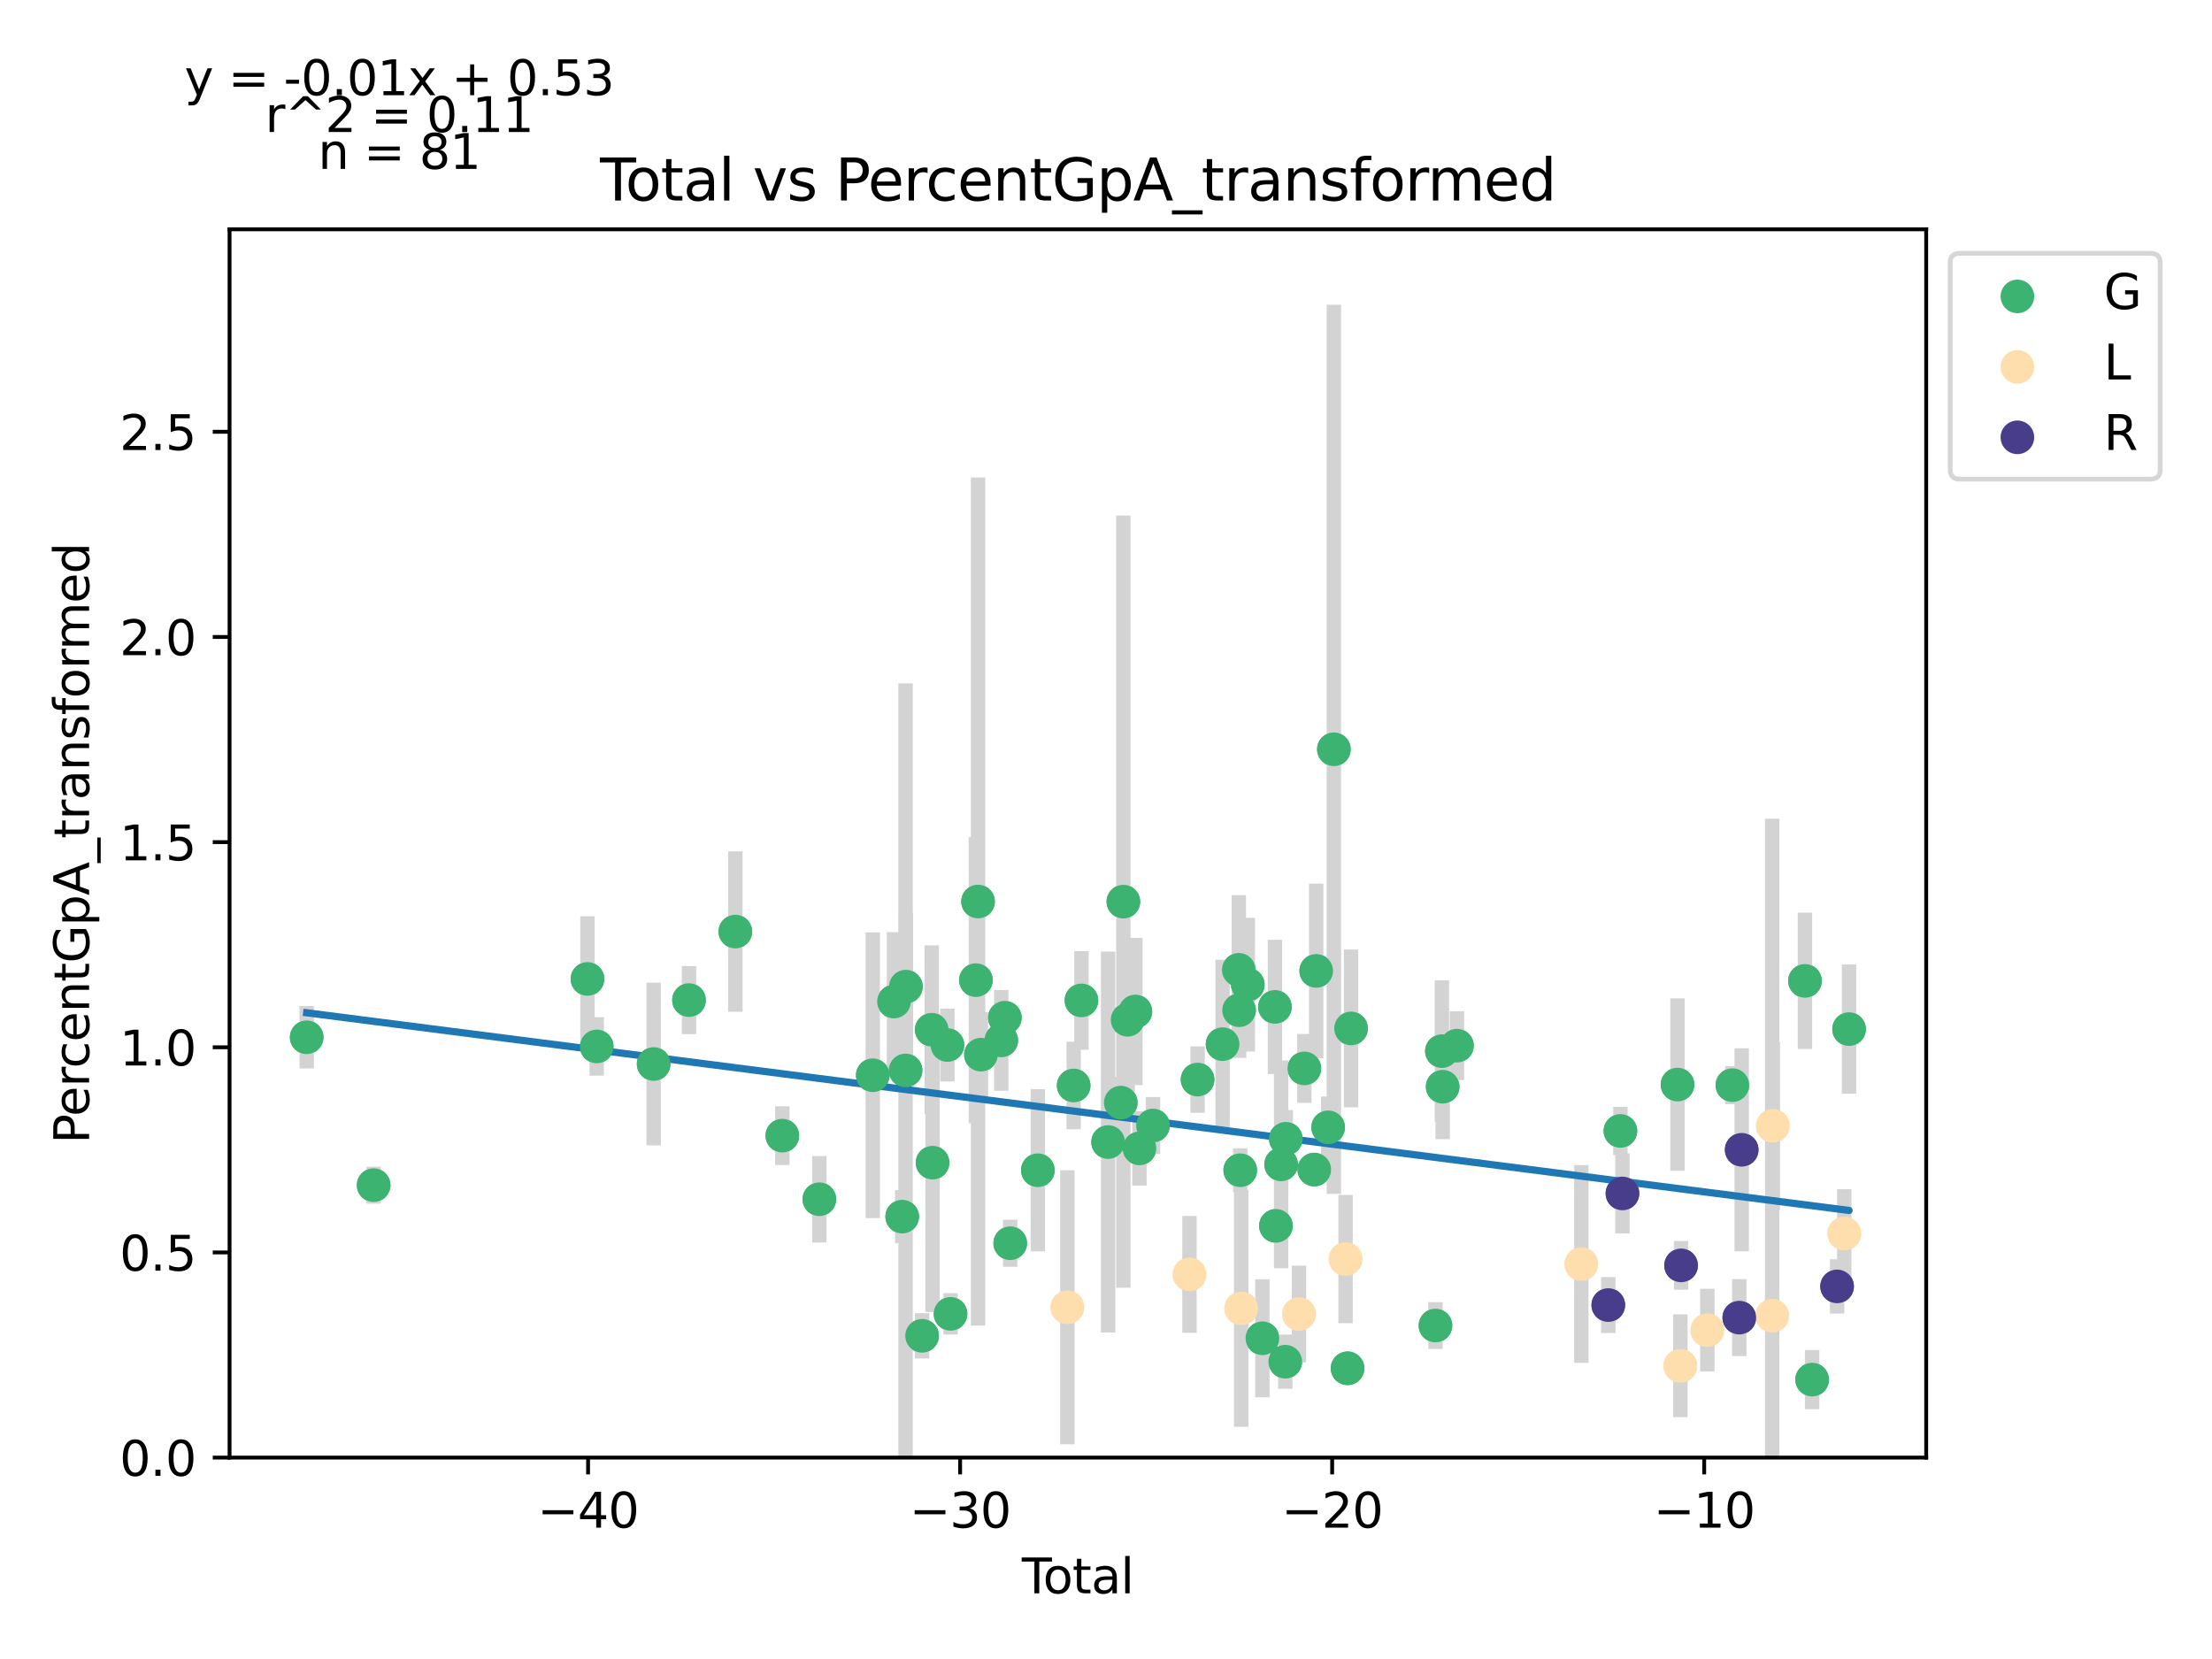 <?xml version="1.0" encoding="utf-8" standalone="no"?>
<!DOCTYPE svg PUBLIC "-//W3C//DTD SVG 1.1//EN"
  "http://www.w3.org/Graphics/SVG/1.1/DTD/svg11.dtd">
<svg xmlns:xlink="http://www.w3.org/1999/xlink" width="460.8pt" height="345.6pt" viewBox="0 0 460.8 345.6" xmlns="http://www.w3.org/2000/svg" version="1.1">
 <defs>
  <style type="text/css">*{stroke-linejoin: round; stroke-linecap: butt}</style>
 </defs>
 <g id="figure_1">
  <g id="patch_1">
   <path d="M 0 345.6 
L 460.8 345.6 
L 460.8 0 
L 0 0 
z
" style="fill: #ffffff"/>
  </g>
  <g id="axes_1">
   <g id="patch_2">
    <path d="M 47.821 303.64 
L 401.26 303.64 
L 401.26 47.773 
L 47.821 47.773 
z
" style="fill: #ffffff"/>
   </g>
   <g id="PathCollection_1">
    <defs>
     <path id="m39816fed88" d="M 0 3 
C 0.796 3 1.559 2.684 2.121 2.121 
C 2.684 1.559 3 0.796 3 0 
C 3 -0.796 2.684 -1.559 2.121 -2.121 
C 1.559 -2.684 0.796 -3 0 -3 
C -0.796 -3 -1.559 -2.684 -2.121 -2.121 
C -2.684 -1.559 -3 -0.796 -3 0 
C -3 0.796 -2.684 1.559 -2.121 2.121 
C -1.559 2.684 -0.796 3 0 3 
z
" style="stroke: #3cb371"/>
    </defs>
    <g clip-path="url(#pc53a1aa994)">
     <use xlink:href="#m39816fed88" x="63.887" y="216.084" style="fill: #3cb371; stroke: #3cb371"/>
     <use xlink:href="#m39816fed88" x="77.836" y="246.889" style="fill: #3cb371; stroke: #3cb371"/>
     <use xlink:href="#m39816fed88" x="122.379" y="203.933" style="fill: #3cb371; stroke: #3cb371"/>
     <use xlink:href="#m39816fed88" x="124.308" y="217.995" style="fill: #3cb371; stroke: #3cb371"/>
     <use xlink:href="#m39816fed88" x="136.166" y="221.653" style="fill: #3cb371; stroke: #3cb371"/>
     <use xlink:href="#m39816fed88" x="143.532" y="208.341" style="fill: #3cb371; stroke: #3cb371"/>
     <use xlink:href="#m39816fed88" x="153.185" y="194.064" style="fill: #3cb371; stroke: #3cb371"/>
     <use xlink:href="#m39816fed88" x="162.974" y="236.575" style="fill: #3cb371; stroke: #3cb371"/>
     <use xlink:href="#m39816fed88" x="170.685" y="249.822" style="fill: #3cb371; stroke: #3cb371"/>
     <use xlink:href="#m39816fed88" x="181.813" y="223.995" style="fill: #3cb371; stroke: #3cb371"/>
     <use xlink:href="#m39816fed88" x="186.231" y="208.638" style="fill: #3cb371; stroke: #3cb371"/>
     <use xlink:href="#m39816fed88" x="187.944" y="253.444" style="fill: #3cb371; stroke: #3cb371"/>
     <use xlink:href="#m39816fed88" x="188.648" y="222.991" style="fill: #3cb371; stroke: #3cb371"/>
     <use xlink:href="#m39816fed88" x="188.718" y="205.532" style="fill: #3cb371; stroke: #3cb371"/>
     <use xlink:href="#m39816fed88" x="192.087" y="278.276" style="fill: #3cb371; stroke: #3cb371"/>
     <use xlink:href="#m39816fed88" x="194.098" y="214.514" style="fill: #3cb371; stroke: #3cb371"/>
     <use xlink:href="#m39816fed88" x="194.27" y="242.204" style="fill: #3cb371; stroke: #3cb371"/>
     <use xlink:href="#m39816fed88" x="197.362" y="217.698" style="fill: #3cb371; stroke: #3cb371"/>
     <use xlink:href="#m39816fed88" x="198.011" y="273.699" style="fill: #3cb371; stroke: #3cb371"/>
     <use xlink:href="#m39816fed88" x="203.299" y="204.181" style="fill: #3cb371; stroke: #3cb371"/>
     <use xlink:href="#m39816fed88" x="203.745" y="187.803" style="fill: #3cb371; stroke: #3cb371"/>
     <use xlink:href="#m39816fed88" x="204.345" y="219.705" style="fill: #3cb371; stroke: #3cb371"/>
     <use xlink:href="#m39816fed88" x="208.58" y="216.738" style="fill: #3cb371; stroke: #3cb371"/>
     <use xlink:href="#m39816fed88" x="209.326" y="212.01" style="fill: #3cb371; stroke: #3cb371"/>
     <use xlink:href="#m39816fed88" x="210.445" y="258.986" style="fill: #3cb371; stroke: #3cb371"/>
     <use xlink:href="#m39816fed88" x="216.202" y="243.782" style="fill: #3cb371; stroke: #3cb371"/>
     <use xlink:href="#m39816fed88" x="223.664" y="226.124" style="fill: #3cb371; stroke: #3cb371"/>
     <use xlink:href="#m39816fed88" x="225.284" y="208.403" style="fill: #3cb371; stroke: #3cb371"/>
     <use xlink:href="#m39816fed88" x="230.835" y="237.908" style="fill: #3cb371; stroke: #3cb371"/>
     <use xlink:href="#m39816fed88" x="233.482" y="229.697" style="fill: #3cb371; stroke: #3cb371"/>
     <use xlink:href="#m39816fed88" x="234.019" y="187.829" style="fill: #3cb371; stroke: #3cb371"/>
     <use xlink:href="#m39816fed88" x="234.902" y="212.443" style="fill: #3cb371; stroke: #3cb371"/>
     <use xlink:href="#m39816fed88" x="236.524" y="210.712" style="fill: #3cb371; stroke: #3cb371"/>
     <use xlink:href="#m39816fed88" x="237.368" y="239.23" style="fill: #3cb371; stroke: #3cb371"/>
     <use xlink:href="#m39816fed88" x="240.192" y="234.468" style="fill: #3cb371; stroke: #3cb371"/>
     <use xlink:href="#m39816fed88" x="249.48" y="224.894" style="fill: #3cb371; stroke: #3cb371"/>
     <use xlink:href="#m39816fed88" x="254.687" y="217.517" style="fill: #3cb371; stroke: #3cb371"/>
     <use xlink:href="#m39816fed88" x="258.065" y="202.034" style="fill: #3cb371; stroke: #3cb371"/>
     <use xlink:href="#m39816fed88" x="258.128" y="210.452" style="fill: #3cb371; stroke: #3cb371"/>
     <use xlink:href="#m39816fed88" x="258.361" y="243.779" style="fill: #3cb371; stroke: #3cb371"/>
     <use xlink:href="#m39816fed88" x="259.941" y="205.126" style="fill: #3cb371; stroke: #3cb371"/>
     <use xlink:href="#m39816fed88" x="262.98" y="278.785" style="fill: #3cb371; stroke: #3cb371"/>
     <use xlink:href="#m39816fed88" x="265.592" y="209.754" style="fill: #3cb371; stroke: #3cb371"/>
     <use xlink:href="#m39816fed88" x="265.798" y="255.366" style="fill: #3cb371; stroke: #3cb371"/>
     <use xlink:href="#m39816fed88" x="266.878" y="242.56" style="fill: #3cb371; stroke: #3cb371"/>
     <use xlink:href="#m39816fed88" x="267.744" y="283.665" style="fill: #3cb371; stroke: #3cb371"/>
     <use xlink:href="#m39816fed88" x="267.852" y="237.228" style="fill: #3cb371; stroke: #3cb371"/>
     <use xlink:href="#m39816fed88" x="271.721" y="222.569" style="fill: #3cb371; stroke: #3cb371"/>
     <use xlink:href="#m39816fed88" x="273.784" y="243.643" style="fill: #3cb371; stroke: #3cb371"/>
     <use xlink:href="#m39816fed88" x="274.19" y="202.257" style="fill: #3cb371; stroke: #3cb371"/>
     <use xlink:href="#m39816fed88" x="276.681" y="234.84" style="fill: #3cb371; stroke: #3cb371"/>
     <use xlink:href="#m39816fed88" x="277.872" y="156.089" style="fill: #3cb371; stroke: #3cb371"/>
     <use xlink:href="#m39816fed88" x="280.722" y="285.041" style="fill: #3cb371; stroke: #3cb371"/>
     <use xlink:href="#m39816fed88" x="281.453" y="214.242" style="fill: #3cb371; stroke: #3cb371"/>
     <use xlink:href="#m39816fed88" x="299.034" y="276.134" style="fill: #3cb371; stroke: #3cb371"/>
     <use xlink:href="#m39816fed88" x="300.375" y="218.972" style="fill: #3cb371; stroke: #3cb371"/>
     <use xlink:href="#m39816fed88" x="300.533" y="226.382" style="fill: #3cb371; stroke: #3cb371"/>
     <use xlink:href="#m39816fed88" x="303.51" y="217.827" style="fill: #3cb371; stroke: #3cb371"/>
     <use xlink:href="#m39816fed88" x="337.56" y="235.595" style="fill: #3cb371; stroke: #3cb371"/>
     <use xlink:href="#m39816fed88" x="349.451" y="225.937" style="fill: #3cb371; stroke: #3cb371"/>
     <use xlink:href="#m39816fed88" x="360.892" y="226.057" style="fill: #3cb371; stroke: #3cb371"/>
     <use xlink:href="#m39816fed88" x="376.007" y="204.335" style="fill: #3cb371; stroke: #3cb371"/>
     <use xlink:href="#m39816fed88" x="377.501" y="287.401" style="fill: #3cb371; stroke: #3cb371"/>
     <use xlink:href="#m39816fed88" x="385.195" y="214.383" style="fill: #3cb371; stroke: #3cb371"/>
    </g>
   </g>
   <g id="PathCollection_2">
    <defs>
     <path id="m70c326132c" d="M 0 3 
C 0.796 3 1.559 2.684 2.121 2.121 
C 2.684 1.559 3 0.796 3 0 
C 3 -0.796 2.684 -1.559 2.121 -2.121 
C 1.559 -2.684 0.796 -3 0 -3 
C -0.796 -3 -1.559 -2.684 -2.121 -2.121 
C -2.684 -1.559 -3 -0.796 -3 0 
C -3 0.796 -2.684 1.559 -2.121 2.121 
C -1.559 2.684 -0.796 3 0 3 
z
" style="stroke: #ffdead"/>
    </defs>
    <g clip-path="url(#pc53a1aa994)">
     <use xlink:href="#m70c326132c" x="222.358" y="272.325" style="fill: #ffdead; stroke: #ffdead"/>
     <use xlink:href="#m70c326132c" x="247.789" y="265.476" style="fill: #ffdead; stroke: #ffdead"/>
     <use xlink:href="#m70c326132c" x="258.569" y="272.559" style="fill: #ffdead; stroke: #ffdead"/>
     <use xlink:href="#m70c326132c" x="270.602" y="273.733" style="fill: #ffdead; stroke: #ffdead"/>
     <use xlink:href="#m70c326132c" x="280.304" y="262.275" style="fill: #ffdead; stroke: #ffdead"/>
     <use xlink:href="#m70c326132c" x="329.423" y="263.318" style="fill: #ffdead; stroke: #ffdead"/>
     <use xlink:href="#m70c326132c" x="350.054" y="284.517" style="fill: #ffdead; stroke: #ffdead"/>
     <use xlink:href="#m70c326132c" x="355.669" y="277.093" style="fill: #ffdead; stroke: #ffdead"/>
     <use xlink:href="#m70c326132c" x="369.18" y="274.08" style="fill: #ffdead; stroke: #ffdead"/>
     <use xlink:href="#m70c326132c" x="369.31" y="234.519" style="fill: #ffdead; stroke: #ffdead"/>
     <use xlink:href="#m70c326132c" x="384.2" y="256.962" style="fill: #ffdead; stroke: #ffdead"/>
    </g>
   </g>
   <g id="PathCollection_3">
    <defs>
     <path id="m9fe4ab177b" d="M 0 3 
C 0.796 3 1.559 2.684 2.121 2.121 
C 2.684 1.559 3 0.796 3 0 
C 3 -0.796 2.684 -1.559 2.121 -2.121 
C 1.559 -2.684 0.796 -3 0 -3 
C -0.796 -3 -1.559 -2.684 -2.121 -2.121 
C -2.684 -1.559 -3 -0.796 -3 0 
C -3 0.796 -2.684 1.559 -2.121 2.121 
C -1.559 2.684 -0.796 3 0 3 
z
" style="stroke: #483d8b"/>
    </defs>
    <g clip-path="url(#pc53a1aa994)">
     <use xlink:href="#m9fe4ab177b" x="335.035" y="271.868" style="fill: #483d8b; stroke: #483d8b"/>
     <use xlink:href="#m9fe4ab177b" x="337.984" y="248.617" style="fill: #483d8b; stroke: #483d8b"/>
     <use xlink:href="#m9fe4ab177b" x="350.2" y="263.603" style="fill: #483d8b; stroke: #483d8b"/>
     <use xlink:href="#m9fe4ab177b" x="362.325" y="274.485" style="fill: #483d8b; stroke: #483d8b"/>
     <use xlink:href="#m9fe4ab177b" x="362.826" y="239.521" style="fill: #483d8b; stroke: #483d8b"/>
     <use xlink:href="#m9fe4ab177b" x="382.7" y="267.98" style="fill: #483d8b; stroke: #483d8b"/>
    </g>
   </g>
   <g id="matplotlib.axis_1">
    <g id="xtick_1">
     <g id="line2d_1">
      <defs>
       <path id="m3f6d08d947" d="M 0 0 
L 0 3.5 
" style="stroke: #000000; stroke-width: 0.8"/>
      </defs>
      <g>
       <use xlink:href="#m3f6d08d947" x="122.506" y="303.64" style="stroke: #000000; stroke-width: 0.8"/>
      </g>
     </g>
     <g id="text_1">
      <!-- −40 -->
      <g transform="translate(111.954 318.238)scale(0.1 -0.1)">
       <defs>
        <path id="DejaVuSans-2212" d="M 678 2272 
L 4684 2272 
L 4684 1741 
L 678 1741 
L 678 2272 
z
" transform="scale(0.016)"/>
        <path id="DejaVuSans-34" d="M 2419 4116 
L 825 1625 
L 2419 1625 
L 2419 4116 
z
M 2253 4666 
L 3047 4666 
L 3047 1625 
L 3713 1625 
L 3713 1100 
L 3047 1100 
L 3047 0 
L 2419 0 
L 2419 1100 
L 313 1100 
L 313 1709 
L 2253 4666 
z
" transform="scale(0.016)"/>
        <path id="DejaVuSans-30" d="M 2034 4250 
Q 1547 4250 1301 3770 
Q 1056 3291 1056 2328 
Q 1056 1369 1301 889 
Q 1547 409 2034 409 
Q 2525 409 2770 889 
Q 3016 1369 3016 2328 
Q 3016 3291 2770 3770 
Q 2525 4250 2034 4250 
z
M 2034 4750 
Q 2819 4750 3233 4129 
Q 3647 3509 3647 2328 
Q 3647 1150 3233 529 
Q 2819 -91 2034 -91 
Q 1250 -91 836 529 
Q 422 1150 422 2328 
Q 422 3509 836 4129 
Q 1250 4750 2034 4750 
z
" transform="scale(0.016)"/>
       </defs>
       <use xlink:href="#DejaVuSans-2212"/>
       <use xlink:href="#DejaVuSans-34" x="83.789"/>
       <use xlink:href="#DejaVuSans-30" x="147.412"/>
      </g>
     </g>
    </g>
    <g id="xtick_2">
     <g id="line2d_2">
      <g>
       <use xlink:href="#m3f6d08d947" x="200.009" y="303.64" style="stroke: #000000; stroke-width: 0.8"/>
      </g>
     </g>
     <g id="text_2">
      <!-- −30 -->
      <g transform="translate(189.457 318.238)scale(0.1 -0.1)">
       <defs>
        <path id="DejaVuSans-33" d="M 2597 2516 
Q 3050 2419 3304 2112 
Q 3559 1806 3559 1356 
Q 3559 666 3084 287 
Q 2609 -91 1734 -91 
Q 1441 -91 1130 -33 
Q 819 25 488 141 
L 488 750 
Q 750 597 1062 519 
Q 1375 441 1716 441 
Q 2309 441 2620 675 
Q 2931 909 2931 1356 
Q 2931 1769 2642 2001 
Q 2353 2234 1838 2234 
L 1294 2234 
L 1294 2753 
L 1863 2753 
Q 2328 2753 2575 2939 
Q 2822 3125 2822 3475 
Q 2822 3834 2567 4026 
Q 2313 4219 1838 4219 
Q 1578 4219 1281 4162 
Q 984 4106 628 3988 
L 628 4550 
Q 988 4650 1302 4700 
Q 1616 4750 1894 4750 
Q 2613 4750 3031 4423 
Q 3450 4097 3450 3541 
Q 3450 3153 3228 2886 
Q 3006 2619 2597 2516 
z
" transform="scale(0.016)"/>
       </defs>
       <use xlink:href="#DejaVuSans-2212"/>
       <use xlink:href="#DejaVuSans-33" x="83.789"/>
       <use xlink:href="#DejaVuSans-30" x="147.412"/>
      </g>
     </g>
    </g>
    <g id="xtick_3">
     <g id="line2d_3">
      <g>
       <use xlink:href="#m3f6d08d947" x="277.512" y="303.64" style="stroke: #000000; stroke-width: 0.8"/>
      </g>
     </g>
     <g id="text_3">
      <!-- −20 -->
      <g transform="translate(266.959 318.238)scale(0.1 -0.1)">
       <defs>
        <path id="DejaVuSans-32" d="M 1228 531 
L 3431 531 
L 3431 0 
L 469 0 
L 469 531 
Q 828 903 1448 1529 
Q 2069 2156 2228 2338 
Q 2531 2678 2651 2914 
Q 2772 3150 2772 3378 
Q 2772 3750 2511 3984 
Q 2250 4219 1831 4219 
Q 1534 4219 1204 4116 
Q 875 4013 500 3803 
L 500 4441 
Q 881 4594 1212 4672 
Q 1544 4750 1819 4750 
Q 2544 4750 2975 4387 
Q 3406 4025 3406 3419 
Q 3406 3131 3298 2873 
Q 3191 2616 2906 2266 
Q 2828 2175 2409 1742 
Q 1991 1309 1228 531 
z
" transform="scale(0.016)"/>
       </defs>
       <use xlink:href="#DejaVuSans-2212"/>
       <use xlink:href="#DejaVuSans-32" x="83.789"/>
       <use xlink:href="#DejaVuSans-30" x="147.412"/>
      </g>
     </g>
    </g>
    <g id="xtick_4">
     <g id="line2d_4">
      <g>
       <use xlink:href="#m3f6d08d947" x="355.014" y="303.64" style="stroke: #000000; stroke-width: 0.8"/>
      </g>
     </g>
     <g id="text_4">
      <!-- −10 -->
      <g transform="translate(344.462 318.238)scale(0.1 -0.1)">
       <defs>
        <path id="DejaVuSans-31" d="M 794 531 
L 1825 531 
L 1825 4091 
L 703 3866 
L 703 4441 
L 1819 4666 
L 2450 4666 
L 2450 531 
L 3481 531 
L 3481 0 
L 794 0 
L 794 531 
z
" transform="scale(0.016)"/>
       </defs>
       <use xlink:href="#DejaVuSans-2212"/>
       <use xlink:href="#DejaVuSans-31" x="83.789"/>
       <use xlink:href="#DejaVuSans-30" x="147.412"/>
      </g>
     </g>
    </g>
    <g id="text_5">
     <!-- Total -->
     <g transform="translate(212.864 331.917)scale(0.1 -0.1)">
      <defs>
       <path id="DejaVuSans-54" d="M -19 4666 
L 3928 4666 
L 3928 4134 
L 2272 4134 
L 2272 0 
L 1638 0 
L 1638 4134 
L -19 4134 
L -19 4666 
z
" transform="scale(0.016)"/>
       <path id="DejaVuSans-6f" d="M 1959 3097 
Q 1497 3097 1228 2736 
Q 959 2375 959 1747 
Q 959 1119 1226 758 
Q 1494 397 1959 397 
Q 2419 397 2687 759 
Q 2956 1122 2956 1747 
Q 2956 2369 2687 2733 
Q 2419 3097 1959 3097 
z
M 1959 3584 
Q 2709 3584 3137 3096 
Q 3566 2609 3566 1747 
Q 3566 888 3137 398 
Q 2709 -91 1959 -91 
Q 1206 -91 779 398 
Q 353 888 353 1747 
Q 353 2609 779 3096 
Q 1206 3584 1959 3584 
z
" transform="scale(0.016)"/>
       <path id="DejaVuSans-74" d="M 1172 4494 
L 1172 3500 
L 2356 3500 
L 2356 3053 
L 1172 3053 
L 1172 1153 
Q 1172 725 1289 603 
Q 1406 481 1766 481 
L 2356 481 
L 2356 0 
L 1766 0 
Q 1100 0 847 248 
Q 594 497 594 1153 
L 594 3053 
L 172 3053 
L 172 3500 
L 594 3500 
L 594 4494 
L 1172 4494 
z
" transform="scale(0.016)"/>
       <path id="DejaVuSans-61" d="M 2194 1759 
Q 1497 1759 1228 1600 
Q 959 1441 959 1056 
Q 959 750 1161 570 
Q 1363 391 1709 391 
Q 2188 391 2477 730 
Q 2766 1069 2766 1631 
L 2766 1759 
L 2194 1759 
z
M 3341 1997 
L 3341 0 
L 2766 0 
L 2766 531 
Q 2569 213 2275 61 
Q 1981 -91 1556 -91 
Q 1019 -91 701 211 
Q 384 513 384 1019 
Q 384 1609 779 1909 
Q 1175 2209 1959 2209 
L 2766 2209 
L 2766 2266 
Q 2766 2663 2505 2880 
Q 2244 3097 1772 3097 
Q 1472 3097 1187 3025 
Q 903 2953 641 2809 
L 641 3341 
Q 956 3463 1253 3523 
Q 1550 3584 1831 3584 
Q 2591 3584 2966 3190 
Q 3341 2797 3341 1997 
z
" transform="scale(0.016)"/>
       <path id="DejaVuSans-6c" d="M 603 4863 
L 1178 4863 
L 1178 0 
L 603 0 
L 603 4863 
z
" transform="scale(0.016)"/>
      </defs>
      <use xlink:href="#DejaVuSans-54"/>
      <use xlink:href="#DejaVuSans-6f" x="44.084"/>
      <use xlink:href="#DejaVuSans-74" x="105.266"/>
      <use xlink:href="#DejaVuSans-61" x="144.475"/>
      <use xlink:href="#DejaVuSans-6c" x="205.754"/>
     </g>
    </g>
   </g>
   <g id="matplotlib.axis_2">
    <g id="ytick_1">
     <g id="line2d_5">
      <defs>
       <path id="m141f1c17ba" d="M 0 0 
L -3.5 0 
" style="stroke: #000000; stroke-width: 0.8"/>
      </defs>
      <g>
       <use xlink:href="#m141f1c17ba" x="47.821" y="303.64" style="stroke: #000000; stroke-width: 0.8"/>
      </g>
     </g>
     <g id="text_6">
      <!-- 0.0 -->
      <g transform="translate(24.918 307.439)scale(0.1 -0.1)">
       <defs>
        <path id="DejaVuSans-2e" d="M 684 794 
L 1344 794 
L 1344 0 
L 684 0 
L 684 794 
z
" transform="scale(0.016)"/>
       </defs>
       <use xlink:href="#DejaVuSans-30"/>
       <use xlink:href="#DejaVuSans-2e" x="63.623"/>
       <use xlink:href="#DejaVuSans-30" x="95.41"/>
      </g>
     </g>
    </g>
    <g id="ytick_2">
     <g id="line2d_6">
      <g>
       <use xlink:href="#m141f1c17ba" x="47.821" y="260.902" style="stroke: #000000; stroke-width: 0.8"/>
      </g>
     </g>
     <g id="text_7">
      <!-- 0.5 -->
      <g transform="translate(24.918 264.701)scale(0.1 -0.1)">
       <defs>
        <path id="DejaVuSans-35" d="M 691 4666 
L 3169 4666 
L 3169 4134 
L 1269 4134 
L 1269 2991 
Q 1406 3038 1543 3061 
Q 1681 3084 1819 3084 
Q 2600 3084 3056 2656 
Q 3513 2228 3513 1497 
Q 3513 744 3044 326 
Q 2575 -91 1722 -91 
Q 1428 -91 1123 -41 
Q 819 9 494 109 
L 494 744 
Q 775 591 1075 516 
Q 1375 441 1709 441 
Q 2250 441 2565 725 
Q 2881 1009 2881 1497 
Q 2881 1984 2565 2268 
Q 2250 2553 1709 2553 
Q 1456 2553 1204 2497 
Q 953 2441 691 2322 
L 691 4666 
z
" transform="scale(0.016)"/>
       </defs>
       <use xlink:href="#DejaVuSans-30"/>
       <use xlink:href="#DejaVuSans-2e" x="63.623"/>
       <use xlink:href="#DejaVuSans-35" x="95.41"/>
      </g>
     </g>
    </g>
    <g id="ytick_3">
     <g id="line2d_7">
      <g>
       <use xlink:href="#m141f1c17ba" x="47.821" y="218.163" style="stroke: #000000; stroke-width: 0.8"/>
      </g>
     </g>
     <g id="text_8">
      <!-- 1.0 -->
      <g transform="translate(24.918 221.963)scale(0.1 -0.1)">
       <use xlink:href="#DejaVuSans-31"/>
       <use xlink:href="#DejaVuSans-2e" x="63.623"/>
       <use xlink:href="#DejaVuSans-30" x="95.41"/>
      </g>
     </g>
    </g>
    <g id="ytick_4">
     <g id="line2d_8">
      <g>
       <use xlink:href="#m141f1c17ba" x="47.821" y="175.425" style="stroke: #000000; stroke-width: 0.8"/>
      </g>
     </g>
     <g id="text_9">
      <!-- 1.5 -->
      <g transform="translate(24.918 179.224)scale(0.1 -0.1)">
       <use xlink:href="#DejaVuSans-31"/>
       <use xlink:href="#DejaVuSans-2e" x="63.623"/>
       <use xlink:href="#DejaVuSans-35" x="95.41"/>
      </g>
     </g>
    </g>
    <g id="ytick_5">
     <g id="line2d_9">
      <g>
       <use xlink:href="#m141f1c17ba" x="47.821" y="132.687" style="stroke: #000000; stroke-width: 0.8"/>
      </g>
     </g>
     <g id="text_10">
      <!-- 2.0 -->
      <g transform="translate(24.918 136.486)scale(0.1 -0.1)">
       <use xlink:href="#DejaVuSans-32"/>
       <use xlink:href="#DejaVuSans-2e" x="63.623"/>
       <use xlink:href="#DejaVuSans-30" x="95.41"/>
      </g>
     </g>
    </g>
    <g id="ytick_6">
     <g id="line2d_10">
      <g>
       <use xlink:href="#m141f1c17ba" x="47.821" y="89.948" style="stroke: #000000; stroke-width: 0.8"/>
      </g>
     </g>
     <g id="text_11">
      <!-- 2.5 -->
      <g transform="translate(24.918 93.748)scale(0.1 -0.1)">
       <use xlink:href="#DejaVuSans-32"/>
       <use xlink:href="#DejaVuSans-2e" x="63.623"/>
       <use xlink:href="#DejaVuSans-35" x="95.41"/>
      </g>
     </g>
    </g>
    <g id="text_12">
     <!-- PercentGpA_transformed -->
     <g transform="translate(18.56 238.245)rotate(-90)scale(0.1 -0.1)">
      <defs>
       <path id="DejaVuSans-50" d="M 1259 4147 
L 1259 2394 
L 2053 2394 
Q 2494 2394 2734 2622 
Q 2975 2850 2975 3272 
Q 2975 3691 2734 3919 
Q 2494 4147 2053 4147 
L 1259 4147 
z
M 628 4666 
L 2053 4666 
Q 2838 4666 3239 4311 
Q 3641 3956 3641 3272 
Q 3641 2581 3239 2228 
Q 2838 1875 2053 1875 
L 1259 1875 
L 1259 0 
L 628 0 
L 628 4666 
z
" transform="scale(0.016)"/>
       <path id="DejaVuSans-65" d="M 3597 1894 
L 3597 1613 
L 953 1613 
Q 991 1019 1311 708 
Q 1631 397 2203 397 
Q 2534 397 2845 478 
Q 3156 559 3463 722 
L 3463 178 
Q 3153 47 2828 -22 
Q 2503 -91 2169 -91 
Q 1331 -91 842 396 
Q 353 884 353 1716 
Q 353 2575 817 3079 
Q 1281 3584 2069 3584 
Q 2775 3584 3186 3129 
Q 3597 2675 3597 1894 
z
M 3022 2063 
Q 3016 2534 2758 2815 
Q 2500 3097 2075 3097 
Q 1594 3097 1305 2825 
Q 1016 2553 972 2059 
L 3022 2063 
z
" transform="scale(0.016)"/>
       <path id="DejaVuSans-72" d="M 2631 2963 
Q 2534 3019 2420 3045 
Q 2306 3072 2169 3072 
Q 1681 3072 1420 2755 
Q 1159 2438 1159 1844 
L 1159 0 
L 581 0 
L 581 3500 
L 1159 3500 
L 1159 2956 
Q 1341 3275 1631 3429 
Q 1922 3584 2338 3584 
Q 2397 3584 2469 3576 
Q 2541 3569 2628 3553 
L 2631 2963 
z
" transform="scale(0.016)"/>
       <path id="DejaVuSans-63" d="M 3122 3366 
L 3122 2828 
Q 2878 2963 2633 3030 
Q 2388 3097 2138 3097 
Q 1578 3097 1268 2742 
Q 959 2388 959 1747 
Q 959 1106 1268 751 
Q 1578 397 2138 397 
Q 2388 397 2633 464 
Q 2878 531 3122 666 
L 3122 134 
Q 2881 22 2623 -34 
Q 2366 -91 2075 -91 
Q 1284 -91 818 406 
Q 353 903 353 1747 
Q 353 2603 823 3093 
Q 1294 3584 2113 3584 
Q 2378 3584 2631 3529 
Q 2884 3475 3122 3366 
z
" transform="scale(0.016)"/>
       <path id="DejaVuSans-6e" d="M 3513 2113 
L 3513 0 
L 2938 0 
L 2938 2094 
Q 2938 2591 2744 2837 
Q 2550 3084 2163 3084 
Q 1697 3084 1428 2787 
Q 1159 2491 1159 1978 
L 1159 0 
L 581 0 
L 581 3500 
L 1159 3500 
L 1159 2956 
Q 1366 3272 1645 3428 
Q 1925 3584 2291 3584 
Q 2894 3584 3203 3211 
Q 3513 2838 3513 2113 
z
" transform="scale(0.016)"/>
       <path id="DejaVuSans-47" d="M 3809 666 
L 3809 1919 
L 2778 1919 
L 2778 2438 
L 4434 2438 
L 4434 434 
Q 4069 175 3628 42 
Q 3188 -91 2688 -91 
Q 1594 -91 976 548 
Q 359 1188 359 2328 
Q 359 3472 976 4111 
Q 1594 4750 2688 4750 
Q 3144 4750 3555 4637 
Q 3966 4525 4313 4306 
L 4313 3634 
Q 3963 3931 3569 4081 
Q 3175 4231 2741 4231 
Q 1884 4231 1454 3753 
Q 1025 3275 1025 2328 
Q 1025 1384 1454 906 
Q 1884 428 2741 428 
Q 3075 428 3337 486 
Q 3600 544 3809 666 
z
" transform="scale(0.016)"/>
       <path id="DejaVuSans-70" d="M 1159 525 
L 1159 -1331 
L 581 -1331 
L 581 3500 
L 1159 3500 
L 1159 2969 
Q 1341 3281 1617 3432 
Q 1894 3584 2278 3584 
Q 2916 3584 3314 3078 
Q 3713 2572 3713 1747 
Q 3713 922 3314 415 
Q 2916 -91 2278 -91 
Q 1894 -91 1617 61 
Q 1341 213 1159 525 
z
M 3116 1747 
Q 3116 2381 2855 2742 
Q 2594 3103 2138 3103 
Q 1681 3103 1420 2742 
Q 1159 2381 1159 1747 
Q 1159 1113 1420 752 
Q 1681 391 2138 391 
Q 2594 391 2855 752 
Q 3116 1113 3116 1747 
z
" transform="scale(0.016)"/>
       <path id="DejaVuSans-41" d="M 2188 4044 
L 1331 1722 
L 3047 1722 
L 2188 4044 
z
M 1831 4666 
L 2547 4666 
L 4325 0 
L 3669 0 
L 3244 1197 
L 1141 1197 
L 716 0 
L 50 0 
L 1831 4666 
z
" transform="scale(0.016)"/>
       <path id="DejaVuSans-5f" d="M 3263 -1063 
L 3263 -1509 
L -63 -1509 
L -63 -1063 
L 3263 -1063 
z
" transform="scale(0.016)"/>
       <path id="DejaVuSans-73" d="M 2834 3397 
L 2834 2853 
Q 2591 2978 2328 3040 
Q 2066 3103 1784 3103 
Q 1356 3103 1142 2972 
Q 928 2841 928 2578 
Q 928 2378 1081 2264 
Q 1234 2150 1697 2047 
L 1894 2003 
Q 2506 1872 2764 1633 
Q 3022 1394 3022 966 
Q 3022 478 2636 193 
Q 2250 -91 1575 -91 
Q 1294 -91 989 -36 
Q 684 19 347 128 
L 347 722 
Q 666 556 975 473 
Q 1284 391 1588 391 
Q 1994 391 2212 530 
Q 2431 669 2431 922 
Q 2431 1156 2273 1281 
Q 2116 1406 1581 1522 
L 1381 1569 
Q 847 1681 609 1914 
Q 372 2147 372 2553 
Q 372 3047 722 3315 
Q 1072 3584 1716 3584 
Q 2034 3584 2315 3537 
Q 2597 3491 2834 3397 
z
" transform="scale(0.016)"/>
       <path id="DejaVuSans-66" d="M 2375 4863 
L 2375 4384 
L 1825 4384 
Q 1516 4384 1395 4259 
Q 1275 4134 1275 3809 
L 1275 3500 
L 2222 3500 
L 2222 3053 
L 1275 3053 
L 1275 0 
L 697 0 
L 697 3053 
L 147 3053 
L 147 3500 
L 697 3500 
L 697 3744 
Q 697 4328 969 4595 
Q 1241 4863 1831 4863 
L 2375 4863 
z
" transform="scale(0.016)"/>
       <path id="DejaVuSans-6d" d="M 3328 2828 
Q 3544 3216 3844 3400 
Q 4144 3584 4550 3584 
Q 5097 3584 5394 3201 
Q 5691 2819 5691 2113 
L 5691 0 
L 5113 0 
L 5113 2094 
Q 5113 2597 4934 2840 
Q 4756 3084 4391 3084 
Q 3944 3084 3684 2787 
Q 3425 2491 3425 1978 
L 3425 0 
L 2847 0 
L 2847 2094 
Q 2847 2600 2669 2842 
Q 2491 3084 2119 3084 
Q 1678 3084 1418 2786 
Q 1159 2488 1159 1978 
L 1159 0 
L 581 0 
L 581 3500 
L 1159 3500 
L 1159 2956 
Q 1356 3278 1631 3431 
Q 1906 3584 2284 3584 
Q 2666 3584 2933 3390 
Q 3200 3197 3328 2828 
z
" transform="scale(0.016)"/>
       <path id="DejaVuSans-64" d="M 2906 2969 
L 2906 4863 
L 3481 4863 
L 3481 0 
L 2906 0 
L 2906 525 
Q 2725 213 2448 61 
Q 2172 -91 1784 -91 
Q 1150 -91 751 415 
Q 353 922 353 1747 
Q 353 2572 751 3078 
Q 1150 3584 1784 3584 
Q 2172 3584 2448 3432 
Q 2725 3281 2906 2969 
z
M 947 1747 
Q 947 1113 1208 752 
Q 1469 391 1925 391 
Q 2381 391 2643 752 
Q 2906 1113 2906 1747 
Q 2906 2381 2643 2742 
Q 2381 3103 1925 3103 
Q 1469 3103 1208 2742 
Q 947 2381 947 1747 
z
" transform="scale(0.016)"/>
      </defs>
      <use xlink:href="#DejaVuSans-50"/>
      <use xlink:href="#DejaVuSans-65" x="56.678"/>
      <use xlink:href="#DejaVuSans-72" x="118.201"/>
      <use xlink:href="#DejaVuSans-63" x="157.064"/>
      <use xlink:href="#DejaVuSans-65" x="212.045"/>
      <use xlink:href="#DejaVuSans-6e" x="273.568"/>
      <use xlink:href="#DejaVuSans-74" x="336.947"/>
      <use xlink:href="#DejaVuSans-47" x="376.156"/>
      <use xlink:href="#DejaVuSans-70" x="453.646"/>
      <use xlink:href="#DejaVuSans-41" x="517.123"/>
      <use xlink:href="#DejaVuSans-5f" x="585.531"/>
      <use xlink:href="#DejaVuSans-74" x="635.531"/>
      <use xlink:href="#DejaVuSans-72" x="674.74"/>
      <use xlink:href="#DejaVuSans-61" x="715.854"/>
      <use xlink:href="#DejaVuSans-6e" x="777.133"/>
      <use xlink:href="#DejaVuSans-73" x="840.512"/>
      <use xlink:href="#DejaVuSans-66" x="892.611"/>
      <use xlink:href="#DejaVuSans-6f" x="927.816"/>
      <use xlink:href="#DejaVuSans-72" x="988.998"/>
      <use xlink:href="#DejaVuSans-6d" x="1028.361"/>
      <use xlink:href="#DejaVuSans-65" x="1125.773"/>
      <use xlink:href="#DejaVuSans-64" x="1187.297"/>
     </g>
    </g>
   </g>
   <g id="LineCollection_1">
    <path d="M 63.887 222.588 
L 63.887 209.58 
" clip-path="url(#pc53a1aa994)" style="fill: none; stroke: #d3d3d3; stroke-width: 3"/>
    <path d="M 77.836 250.743 
L 77.836 243.035 
" clip-path="url(#pc53a1aa994)" style="fill: none; stroke: #d3d3d3; stroke-width: 3"/>
    <path d="M 122.379 217.002 
L 122.379 190.865 
" clip-path="url(#pc53a1aa994)" style="fill: none; stroke: #d3d3d3; stroke-width: 3"/>
    <path d="M 124.308 224.082 
L 124.308 211.908 
" clip-path="url(#pc53a1aa994)" style="fill: none; stroke: #d3d3d3; stroke-width: 3"/>
    <path d="M 136.166 238.605 
L 136.166 204.701 
" clip-path="url(#pc53a1aa994)" style="fill: none; stroke: #d3d3d3; stroke-width: 3"/>
    <path d="M 143.532 215.428 
L 143.532 201.255 
" clip-path="url(#pc53a1aa994)" style="fill: none; stroke: #d3d3d3; stroke-width: 3"/>
    <path d="M 153.185 210.779 
L 153.185 177.349 
" clip-path="url(#pc53a1aa994)" style="fill: none; stroke: #d3d3d3; stroke-width: 3"/>
    <path d="M 162.974 242.697 
L 162.974 230.453 
" clip-path="url(#pc53a1aa994)" style="fill: none; stroke: #d3d3d3; stroke-width: 3"/>
    <path d="M 170.685 258.829 
L 170.685 240.814 
" clip-path="url(#pc53a1aa994)" style="fill: none; stroke: #d3d3d3; stroke-width: 3"/>
    <path d="M 181.813 253.765 
L 181.813 194.225 
" clip-path="url(#pc53a1aa994)" style="fill: none; stroke: #d3d3d3; stroke-width: 3"/>
    <path d="M 186.231 223.089 
L 186.231 194.187 
" clip-path="url(#pc53a1aa994)" style="fill: none; stroke: #d3d3d3; stroke-width: 3"/>
    <path d="M 187.944 258.974 
L 187.944 247.913 
" clip-path="url(#pc53a1aa994)" style="fill: none; stroke: #d3d3d3; stroke-width: 3"/>
    <path d="M 188.648 303.623 
L 188.648 142.358 
" clip-path="url(#pc53a1aa994)" style="fill: none; stroke: #d3d3d3; stroke-width: 3"/>
    <path d="M 188.718 220.945 
L 188.718 190.118 
" clip-path="url(#pc53a1aa994)" style="fill: none; stroke: #d3d3d3; stroke-width: 3"/>
    <path d="M 192.087 282.992 
L 192.087 273.56 
" clip-path="url(#pc53a1aa994)" style="fill: none; stroke: #d3d3d3; stroke-width: 3"/>
    <path d="M 194.098 232.097 
L 194.098 196.931 
" clip-path="url(#pc53a1aa994)" style="fill: none; stroke: #d3d3d3; stroke-width: 3"/>
    <path d="M 194.27 273.327 
L 194.27 211.082 
" clip-path="url(#pc53a1aa994)" style="fill: none; stroke: #d3d3d3; stroke-width: 3"/>
    <path d="M 197.362 225.284 
L 197.362 210.112 
" clip-path="url(#pc53a1aa994)" style="fill: none; stroke: #d3d3d3; stroke-width: 3"/>
    <path d="M 198.011 278.003 
L 198.011 269.395 
" clip-path="url(#pc53a1aa994)" style="fill: none; stroke: #d3d3d3; stroke-width: 3"/>
    <path d="M 203.299 233.995 
L 203.299 174.367 
" clip-path="url(#pc53a1aa994)" style="fill: none; stroke: #d3d3d3; stroke-width: 3"/>
    <path d="M 203.745 276.15 
L 203.745 99.456 
" clip-path="url(#pc53a1aa994)" style="fill: none; stroke: #d3d3d3; stroke-width: 3"/>
    <path d="M 204.345 228.59 
L 204.345 210.82 
" clip-path="url(#pc53a1aa994)" style="fill: none; stroke: #d3d3d3; stroke-width: 3"/>
    <path d="M 208.58 227.234 
L 208.58 206.243 
" clip-path="url(#pc53a1aa994)" style="fill: none; stroke: #d3d3d3; stroke-width: 3"/>
    <path d="M 209.326 214.66 
L 209.326 209.361 
" clip-path="url(#pc53a1aa994)" style="fill: none; stroke: #d3d3d3; stroke-width: 3"/>
    <path d="M 210.445 263.897 
L 210.445 254.075 
" clip-path="url(#pc53a1aa994)" style="fill: none; stroke: #d3d3d3; stroke-width: 3"/>
    <path d="M 216.202 260.682 
L 216.202 226.881 
" clip-path="url(#pc53a1aa994)" style="fill: none; stroke: #d3d3d3; stroke-width: 3"/>
    <path d="M 223.664 235.239 
L 223.664 217.009 
" clip-path="url(#pc53a1aa994)" style="fill: none; stroke: #d3d3d3; stroke-width: 3"/>
    <path d="M 225.284 218.678 
L 225.284 198.128 
" clip-path="url(#pc53a1aa994)" style="fill: none; stroke: #d3d3d3; stroke-width: 3"/>
    <path d="M 230.835 277.58 
L 230.835 198.235 
" clip-path="url(#pc53a1aa994)" style="fill: none; stroke: #d3d3d3; stroke-width: 3"/>
    <path d="M 233.482 235.085 
L 233.482 224.309 
" clip-path="url(#pc53a1aa994)" style="fill: none; stroke: #d3d3d3; stroke-width: 3"/>
    <path d="M 234.019 268.262 
L 234.019 107.397 
" clip-path="url(#pc53a1aa994)" style="fill: none; stroke: #d3d3d3; stroke-width: 3"/>
    <path d="M 234.902 228.664 
L 234.902 196.222 
" clip-path="url(#pc53a1aa994)" style="fill: none; stroke: #d3d3d3; stroke-width: 3"/>
    <path d="M 236.524 226.041 
L 236.524 195.383 
" clip-path="url(#pc53a1aa994)" style="fill: none; stroke: #d3d3d3; stroke-width: 3"/>
    <path d="M 237.368 246.972 
L 237.368 231.488 
" clip-path="url(#pc53a1aa994)" style="fill: none; stroke: #d3d3d3; stroke-width: 3"/>
    <path d="M 240.192 240.397 
L 240.192 228.538 
" clip-path="url(#pc53a1aa994)" style="fill: none; stroke: #d3d3d3; stroke-width: 3"/>
    <path d="M 249.48 231.817 
L 249.48 217.971 
" clip-path="url(#pc53a1aa994)" style="fill: none; stroke: #d3d3d3; stroke-width: 3"/>
    <path d="M 254.687 235.097 
L 254.687 199.938 
" clip-path="url(#pc53a1aa994)" style="fill: none; stroke: #d3d3d3; stroke-width: 3"/>
    <path d="M 258.065 217.594 
L 258.065 186.474 
" clip-path="url(#pc53a1aa994)" style="fill: none; stroke: #d3d3d3; stroke-width: 3"/>
    <path d="M 258.128 220.385 
L 258.128 200.519 
" clip-path="url(#pc53a1aa994)" style="fill: none; stroke: #d3d3d3; stroke-width: 3"/>
    <path d="M 258.361 248.338 
L 258.361 239.22 
" clip-path="url(#pc53a1aa994)" style="fill: none; stroke: #d3d3d3; stroke-width: 3"/>
    <path d="M 259.941 219.05 
L 259.941 191.203 
" clip-path="url(#pc53a1aa994)" style="fill: none; stroke: #d3d3d3; stroke-width: 3"/>
    <path d="M 262.98 291.084 
L 262.98 266.485 
" clip-path="url(#pc53a1aa994)" style="fill: none; stroke: #d3d3d3; stroke-width: 3"/>
    <path d="M 265.592 223.739 
L 265.592 195.769 
" clip-path="url(#pc53a1aa994)" style="fill: none; stroke: #d3d3d3; stroke-width: 3"/>
    <path d="M 265.798 256.411 
L 265.798 254.321 
" clip-path="url(#pc53a1aa994)" style="fill: none; stroke: #d3d3d3; stroke-width: 3"/>
    <path d="M 266.878 264.204 
L 266.878 220.915 
" clip-path="url(#pc53a1aa994)" style="fill: none; stroke: #d3d3d3; stroke-width: 3"/>
    <path d="M 267.744 289.314 
L 267.744 278.017 
" clip-path="url(#pc53a1aa994)" style="fill: none; stroke: #d3d3d3; stroke-width: 3"/>
    <path d="M 267.852 243.21 
L 267.852 231.246 
" clip-path="url(#pc53a1aa994)" style="fill: none; stroke: #d3d3d3; stroke-width: 3"/>
    <path d="M 271.721 229.745 
L 271.721 215.393 
" clip-path="url(#pc53a1aa994)" style="fill: none; stroke: #d3d3d3; stroke-width: 3"/>
    <path d="M 273.784 244.407 
L 273.784 242.88 
" clip-path="url(#pc53a1aa994)" style="fill: none; stroke: #d3d3d3; stroke-width: 3"/>
    <path d="M 274.19 220.431 
L 274.19 184.083 
" clip-path="url(#pc53a1aa994)" style="fill: none; stroke: #d3d3d3; stroke-width: 3"/>
    <path d="M 276.681 241.255 
L 276.681 228.426 
" clip-path="url(#pc53a1aa994)" style="fill: none; stroke: #d3d3d3; stroke-width: 3"/>
    <path d="M 277.872 248.697 
L 277.872 63.48 
" clip-path="url(#pc53a1aa994)" style="fill: none; stroke: #d3d3d3; stroke-width: 3"/>
    <path d="M 280.722 287.62 
L 280.722 282.462 
" clip-path="url(#pc53a1aa994)" style="fill: none; stroke: #d3d3d3; stroke-width: 3"/>
    <path d="M 281.453 230.686 
L 281.453 197.799 
" clip-path="url(#pc53a1aa994)" style="fill: none; stroke: #d3d3d3; stroke-width: 3"/>
    <path d="M 299.034 281.002 
L 299.034 271.266 
" clip-path="url(#pc53a1aa994)" style="fill: none; stroke: #d3d3d3; stroke-width: 3"/>
    <path d="M 300.375 233.734 
L 300.375 204.211 
" clip-path="url(#pc53a1aa994)" style="fill: none; stroke: #d3d3d3; stroke-width: 3"/>
    <path d="M 300.533 237.308 
L 300.533 215.456 
" clip-path="url(#pc53a1aa994)" style="fill: none; stroke: #d3d3d3; stroke-width: 3"/>
    <path d="M 303.51 224.99 
L 303.51 210.665 
" clip-path="url(#pc53a1aa994)" style="fill: none; stroke: #d3d3d3; stroke-width: 3"/>
    <path d="M 337.56 240.611 
L 337.56 230.579 
" clip-path="url(#pc53a1aa994)" style="fill: none; stroke: #d3d3d3; stroke-width: 3"/>
    <path d="M 349.451 243.903 
L 349.451 207.97 
" clip-path="url(#pc53a1aa994)" style="fill: none; stroke: #d3d3d3; stroke-width: 3"/>
    <path d="M 360.892 230.016 
L 360.892 222.097 
" clip-path="url(#pc53a1aa994)" style="fill: none; stroke: #d3d3d3; stroke-width: 3"/>
    <path d="M 376.007 218.532 
L 376.007 190.138 
" clip-path="url(#pc53a1aa994)" style="fill: none; stroke: #d3d3d3; stroke-width: 3"/>
    <path d="M 377.501 293.567 
L 377.501 281.234 
" clip-path="url(#pc53a1aa994)" style="fill: none; stroke: #d3d3d3; stroke-width: 3"/>
    <path d="M 385.195 227.841 
L 385.195 200.924 
" clip-path="url(#pc53a1aa994)" style="fill: none; stroke: #d3d3d3; stroke-width: 3"/>
   </g>
   <g id="LineCollection_2">
    <path d="M 222.358 300.873 
L 222.358 243.776 
" clip-path="url(#pc53a1aa994)" style="fill: none; stroke: #d3d3d3; stroke-width: 3"/>
    <path d="M 247.789 277.649 
L 247.789 253.304 
" clip-path="url(#pc53a1aa994)" style="fill: none; stroke: #d3d3d3; stroke-width: 3"/>
    <path d="M 258.569 297.239 
L 258.569 247.878 
" clip-path="url(#pc53a1aa994)" style="fill: none; stroke: #d3d3d3; stroke-width: 3"/>
    <path d="M 270.602 283.813 
L 270.602 263.652 
" clip-path="url(#pc53a1aa994)" style="fill: none; stroke: #d3d3d3; stroke-width: 3"/>
    <path d="M 280.304 275.638 
L 280.304 248.912 
" clip-path="url(#pc53a1aa994)" style="fill: none; stroke: #d3d3d3; stroke-width: 3"/>
    <path d="M 329.423 283.92 
L 329.423 242.715 
" clip-path="url(#pc53a1aa994)" style="fill: none; stroke: #d3d3d3; stroke-width: 3"/>
    <path d="M 350.054 295.229 
L 350.054 273.806 
" clip-path="url(#pc53a1aa994)" style="fill: none; stroke: #d3d3d3; stroke-width: 3"/>
    <path d="M 355.669 285.701 
L 355.669 268.486 
" clip-path="url(#pc53a1aa994)" style="fill: none; stroke: #d3d3d3; stroke-width: 3"/>
    <path d="M 369.18 346.6 
L 369.18 170.55 
" clip-path="url(#pc53a1aa994)" style="fill: none; stroke: #d3d3d3; stroke-width: 3"/>
    <path d="M 369.31 251.951 
L 369.31 217.088 
" clip-path="url(#pc53a1aa994)" style="fill: none; stroke: #d3d3d3; stroke-width: 3"/>
    <path d="M 384.2 266.18 
L 384.2 247.744 
" clip-path="url(#pc53a1aa994)" style="fill: none; stroke: #d3d3d3; stroke-width: 3"/>
   </g>
   <g id="LineCollection_3">
    <path d="M 335.035 277.702 
L 335.035 266.033 
" clip-path="url(#pc53a1aa994)" style="fill: none; stroke: #d3d3d3; stroke-width: 3"/>
    <path d="M 337.984 256.954 
L 337.984 240.281 
" clip-path="url(#pc53a1aa994)" style="fill: none; stroke: #d3d3d3; stroke-width: 3"/>
    <path d="M 350.2 268.673 
L 350.2 258.534 
" clip-path="url(#pc53a1aa994)" style="fill: none; stroke: #d3d3d3; stroke-width: 3"/>
    <path d="M 362.325 282.505 
L 362.325 266.466 
" clip-path="url(#pc53a1aa994)" style="fill: none; stroke: #d3d3d3; stroke-width: 3"/>
    <path d="M 362.826 260.664 
L 362.826 218.377 
" clip-path="url(#pc53a1aa994)" style="fill: none; stroke: #d3d3d3; stroke-width: 3"/>
    <path d="M 382.7 273.64 
L 382.7 262.319 
" clip-path="url(#pc53a1aa994)" style="fill: none; stroke: #d3d3d3; stroke-width: 3"/>
   </g>
   <g id="line2d_11">
    <path d="M 63.887 210.981 
L 77.836 212.769 
L 122.379 218.477 
L 124.308 218.724 
L 136.166 220.244 
L 143.532 221.188 
L 153.185 222.425 
L 162.974 223.679 
L 170.685 224.667 
L 181.813 226.093 
L 186.231 226.659 
L 187.944 226.879 
L 188.648 226.969 
L 188.718 226.978 
L 192.087 227.41 
L 194.098 227.667 
L 194.27 227.689 
L 197.362 228.086 
L 198.011 228.169 
L 203.299 228.846 
L 203.745 228.904 
L 204.345 228.981 
L 208.58 229.523 
L 209.326 229.619 
L 210.445 229.762 
L 216.202 230.5 
L 223.664 231.456 
L 225.284 231.664 
L 230.835 232.375 
L 233.482 232.714 
L 234.019 232.783 
L 234.902 232.896 
L 236.524 233.104 
L 237.368 233.212 
L 240.192 233.574 
L 249.48 234.764 
L 254.687 235.432 
L 258.065 235.864 
L 258.128 235.873 
L 258.361 235.902 
L 259.941 236.105 
L 262.98 236.494 
L 265.592 236.829 
L 265.798 236.855 
L 266.878 236.994 
L 267.744 237.105 
L 267.852 237.119 
L 271.721 237.614 
L 273.784 237.879 
L 274.19 237.931 
L 276.681 238.25 
L 277.872 238.403 
L 280.722 238.768 
L 281.453 238.861 
L 299.034 241.114 
L 300.375 241.286 
L 300.533 241.306 
L 303.51 241.688 
L 337.56 246.051 
L 349.451 247.575 
L 360.892 249.041 
L 376.007 250.978 
L 377.501 251.17 
L 385.195 252.155 
L 222.358 231.289 
L 247.789 234.548 
L 258.569 235.929 
L 270.602 237.471 
L 280.304 238.714 
L 329.423 245.009 
L 350.054 247.652 
L 355.669 248.372 
L 369.18 250.103 
L 369.31 250.12 
L 384.2 252.028 
L 335.035 245.728 
L 337.984 246.106 
L 350.2 247.671 
L 362.325 249.225 
L 362.826 249.289 
L 382.7 251.836 
" clip-path="url(#pc53a1aa994)" style="fill: none; stroke: #1f77b4; stroke-width: 1.5; stroke-linecap: square"/>
   </g>
   <g id="line2d_12">
    <g clip-path="url(#pc53a1aa994)">
     <use xlink:href="#m39816fed88" x="63.887" y="216.084" style="fill: #3cb371; stroke: #3cb371"/>
     <use xlink:href="#m39816fed88" x="77.836" y="246.889" style="fill: #3cb371; stroke: #3cb371"/>
     <use xlink:href="#m39816fed88" x="122.379" y="203.933" style="fill: #3cb371; stroke: #3cb371"/>
     <use xlink:href="#m39816fed88" x="124.308" y="217.995" style="fill: #3cb371; stroke: #3cb371"/>
     <use xlink:href="#m39816fed88" x="136.166" y="221.653" style="fill: #3cb371; stroke: #3cb371"/>
     <use xlink:href="#m39816fed88" x="143.532" y="208.341" style="fill: #3cb371; stroke: #3cb371"/>
     <use xlink:href="#m39816fed88" x="153.185" y="194.064" style="fill: #3cb371; stroke: #3cb371"/>
     <use xlink:href="#m39816fed88" x="162.974" y="236.575" style="fill: #3cb371; stroke: #3cb371"/>
     <use xlink:href="#m39816fed88" x="170.685" y="249.822" style="fill: #3cb371; stroke: #3cb371"/>
     <use xlink:href="#m39816fed88" x="181.813" y="223.995" style="fill: #3cb371; stroke: #3cb371"/>
     <use xlink:href="#m39816fed88" x="186.231" y="208.638" style="fill: #3cb371; stroke: #3cb371"/>
     <use xlink:href="#m39816fed88" x="187.944" y="253.444" style="fill: #3cb371; stroke: #3cb371"/>
     <use xlink:href="#m39816fed88" x="188.648" y="222.991" style="fill: #3cb371; stroke: #3cb371"/>
     <use xlink:href="#m39816fed88" x="188.718" y="205.532" style="fill: #3cb371; stroke: #3cb371"/>
     <use xlink:href="#m39816fed88" x="192.087" y="278.276" style="fill: #3cb371; stroke: #3cb371"/>
     <use xlink:href="#m39816fed88" x="194.098" y="214.514" style="fill: #3cb371; stroke: #3cb371"/>
     <use xlink:href="#m39816fed88" x="194.27" y="242.204" style="fill: #3cb371; stroke: #3cb371"/>
     <use xlink:href="#m39816fed88" x="197.362" y="217.698" style="fill: #3cb371; stroke: #3cb371"/>
     <use xlink:href="#m39816fed88" x="198.011" y="273.699" style="fill: #3cb371; stroke: #3cb371"/>
     <use xlink:href="#m39816fed88" x="203.299" y="204.181" style="fill: #3cb371; stroke: #3cb371"/>
     <use xlink:href="#m39816fed88" x="203.745" y="187.803" style="fill: #3cb371; stroke: #3cb371"/>
     <use xlink:href="#m39816fed88" x="204.345" y="219.705" style="fill: #3cb371; stroke: #3cb371"/>
     <use xlink:href="#m39816fed88" x="208.58" y="216.738" style="fill: #3cb371; stroke: #3cb371"/>
     <use xlink:href="#m39816fed88" x="209.326" y="212.01" style="fill: #3cb371; stroke: #3cb371"/>
     <use xlink:href="#m39816fed88" x="210.445" y="258.986" style="fill: #3cb371; stroke: #3cb371"/>
     <use xlink:href="#m39816fed88" x="216.202" y="243.782" style="fill: #3cb371; stroke: #3cb371"/>
     <use xlink:href="#m39816fed88" x="223.664" y="226.124" style="fill: #3cb371; stroke: #3cb371"/>
     <use xlink:href="#m39816fed88" x="225.284" y="208.403" style="fill: #3cb371; stroke: #3cb371"/>
     <use xlink:href="#m39816fed88" x="230.835" y="237.908" style="fill: #3cb371; stroke: #3cb371"/>
     <use xlink:href="#m39816fed88" x="233.482" y="229.697" style="fill: #3cb371; stroke: #3cb371"/>
     <use xlink:href="#m39816fed88" x="234.019" y="187.829" style="fill: #3cb371; stroke: #3cb371"/>
     <use xlink:href="#m39816fed88" x="234.902" y="212.443" style="fill: #3cb371; stroke: #3cb371"/>
     <use xlink:href="#m39816fed88" x="236.524" y="210.712" style="fill: #3cb371; stroke: #3cb371"/>
     <use xlink:href="#m39816fed88" x="237.368" y="239.23" style="fill: #3cb371; stroke: #3cb371"/>
     <use xlink:href="#m39816fed88" x="240.192" y="234.468" style="fill: #3cb371; stroke: #3cb371"/>
     <use xlink:href="#m39816fed88" x="249.48" y="224.894" style="fill: #3cb371; stroke: #3cb371"/>
     <use xlink:href="#m39816fed88" x="254.687" y="217.517" style="fill: #3cb371; stroke: #3cb371"/>
     <use xlink:href="#m39816fed88" x="258.065" y="202.034" style="fill: #3cb371; stroke: #3cb371"/>
     <use xlink:href="#m39816fed88" x="258.128" y="210.452" style="fill: #3cb371; stroke: #3cb371"/>
     <use xlink:href="#m39816fed88" x="258.361" y="243.779" style="fill: #3cb371; stroke: #3cb371"/>
     <use xlink:href="#m39816fed88" x="259.941" y="205.126" style="fill: #3cb371; stroke: #3cb371"/>
     <use xlink:href="#m39816fed88" x="262.98" y="278.785" style="fill: #3cb371; stroke: #3cb371"/>
     <use xlink:href="#m39816fed88" x="265.592" y="209.754" style="fill: #3cb371; stroke: #3cb371"/>
     <use xlink:href="#m39816fed88" x="265.798" y="255.366" style="fill: #3cb371; stroke: #3cb371"/>
     <use xlink:href="#m39816fed88" x="266.878" y="242.56" style="fill: #3cb371; stroke: #3cb371"/>
     <use xlink:href="#m39816fed88" x="267.744" y="283.665" style="fill: #3cb371; stroke: #3cb371"/>
     <use xlink:href="#m39816fed88" x="267.852" y="237.228" style="fill: #3cb371; stroke: #3cb371"/>
     <use xlink:href="#m39816fed88" x="271.721" y="222.569" style="fill: #3cb371; stroke: #3cb371"/>
     <use xlink:href="#m39816fed88" x="273.784" y="243.643" style="fill: #3cb371; stroke: #3cb371"/>
     <use xlink:href="#m39816fed88" x="274.19" y="202.257" style="fill: #3cb371; stroke: #3cb371"/>
     <use xlink:href="#m39816fed88" x="276.681" y="234.84" style="fill: #3cb371; stroke: #3cb371"/>
     <use xlink:href="#m39816fed88" x="277.872" y="156.089" style="fill: #3cb371; stroke: #3cb371"/>
     <use xlink:href="#m39816fed88" x="280.722" y="285.041" style="fill: #3cb371; stroke: #3cb371"/>
     <use xlink:href="#m39816fed88" x="281.453" y="214.242" style="fill: #3cb371; stroke: #3cb371"/>
     <use xlink:href="#m39816fed88" x="299.034" y="276.134" style="fill: #3cb371; stroke: #3cb371"/>
     <use xlink:href="#m39816fed88" x="300.375" y="218.972" style="fill: #3cb371; stroke: #3cb371"/>
     <use xlink:href="#m39816fed88" x="300.533" y="226.382" style="fill: #3cb371; stroke: #3cb371"/>
     <use xlink:href="#m39816fed88" x="303.51" y="217.827" style="fill: #3cb371; stroke: #3cb371"/>
     <use xlink:href="#m39816fed88" x="337.56" y="235.595" style="fill: #3cb371; stroke: #3cb371"/>
     <use xlink:href="#m39816fed88" x="349.451" y="225.937" style="fill: #3cb371; stroke: #3cb371"/>
     <use xlink:href="#m39816fed88" x="360.892" y="226.057" style="fill: #3cb371; stroke: #3cb371"/>
     <use xlink:href="#m39816fed88" x="376.007" y="204.335" style="fill: #3cb371; stroke: #3cb371"/>
     <use xlink:href="#m39816fed88" x="377.501" y="287.401" style="fill: #3cb371; stroke: #3cb371"/>
     <use xlink:href="#m39816fed88" x="385.195" y="214.383" style="fill: #3cb371; stroke: #3cb371"/>
    </g>
   </g>
   <g id="line2d_13">
    <g clip-path="url(#pc53a1aa994)">
     <use xlink:href="#m70c326132c" x="222.358" y="272.325" style="fill: #ffdead; stroke: #ffdead"/>
     <use xlink:href="#m70c326132c" x="247.789" y="265.476" style="fill: #ffdead; stroke: #ffdead"/>
     <use xlink:href="#m70c326132c" x="258.569" y="272.559" style="fill: #ffdead; stroke: #ffdead"/>
     <use xlink:href="#m70c326132c" x="270.602" y="273.733" style="fill: #ffdead; stroke: #ffdead"/>
     <use xlink:href="#m70c326132c" x="280.304" y="262.275" style="fill: #ffdead; stroke: #ffdead"/>
     <use xlink:href="#m70c326132c" x="329.423" y="263.318" style="fill: #ffdead; stroke: #ffdead"/>
     <use xlink:href="#m70c326132c" x="350.054" y="284.517" style="fill: #ffdead; stroke: #ffdead"/>
     <use xlink:href="#m70c326132c" x="355.669" y="277.093" style="fill: #ffdead; stroke: #ffdead"/>
     <use xlink:href="#m70c326132c" x="369.18" y="274.08" style="fill: #ffdead; stroke: #ffdead"/>
     <use xlink:href="#m70c326132c" x="369.31" y="234.519" style="fill: #ffdead; stroke: #ffdead"/>
     <use xlink:href="#m70c326132c" x="384.2" y="256.962" style="fill: #ffdead; stroke: #ffdead"/>
    </g>
   </g>
   <g id="line2d_14">
    <g clip-path="url(#pc53a1aa994)">
     <use xlink:href="#m9fe4ab177b" x="335.035" y="271.868" style="fill: #483d8b; stroke: #483d8b"/>
     <use xlink:href="#m9fe4ab177b" x="337.984" y="248.617" style="fill: #483d8b; stroke: #483d8b"/>
     <use xlink:href="#m9fe4ab177b" x="350.2" y="263.603" style="fill: #483d8b; stroke: #483d8b"/>
     <use xlink:href="#m9fe4ab177b" x="362.325" y="274.485" style="fill: #483d8b; stroke: #483d8b"/>
     <use xlink:href="#m9fe4ab177b" x="362.826" y="239.521" style="fill: #483d8b; stroke: #483d8b"/>
     <use xlink:href="#m9fe4ab177b" x="382.7" y="267.98" style="fill: #483d8b; stroke: #483d8b"/>
    </g>
   </g>
   <g id="patch_3">
    <path d="M 47.821 303.64 
L 47.821 47.773 
" style="fill: none; stroke: #000000; stroke-width: 0.8; stroke-linejoin: miter; stroke-linecap: square"/>
   </g>
   <g id="patch_4">
    <path d="M 401.26 303.64 
L 401.26 47.773 
" style="fill: none; stroke: #000000; stroke-width: 0.8; stroke-linejoin: miter; stroke-linecap: square"/>
   </g>
   <g id="patch_5">
    <path d="M 47.821 303.64 
L 401.26 303.64 
" style="fill: none; stroke: #000000; stroke-width: 0.8; stroke-linejoin: miter; stroke-linecap: square"/>
   </g>
   <g id="patch_6">
    <path d="M 47.821 47.773 
L 401.26 47.773 
" style="fill: none; stroke: #000000; stroke-width: 0.8; stroke-linejoin: miter; stroke-linecap: square"/>
   </g>
   <g id="text_13">
    <!-- y = -0.01x + 0.53 -->
    <g transform="translate(38.441 19.829)scale(0.1 -0.1)">
     <defs>
      <path id="DejaVuSans-79" d="M 2059 -325 
Q 1816 -950 1584 -1140 
Q 1353 -1331 966 -1331 
L 506 -1331 
L 506 -850 
L 844 -850 
Q 1081 -850 1212 -737 
Q 1344 -625 1503 -206 
L 1606 56 
L 191 3500 
L 800 3500 
L 1894 763 
L 2988 3500 
L 3597 3500 
L 2059 -325 
z
" transform="scale(0.016)"/>
      <path id="DejaVuSans-20" transform="scale(0.016)"/>
      <path id="DejaVuSans-3d" d="M 678 2906 
L 4684 2906 
L 4684 2381 
L 678 2381 
L 678 2906 
z
M 678 1631 
L 4684 1631 
L 4684 1100 
L 678 1100 
L 678 1631 
z
" transform="scale(0.016)"/>
      <path id="DejaVuSans-2d" d="M 313 2009 
L 1997 2009 
L 1997 1497 
L 313 1497 
L 313 2009 
z
" transform="scale(0.016)"/>
      <path id="DejaVuSans-78" d="M 3513 3500 
L 2247 1797 
L 3578 0 
L 2900 0 
L 1881 1375 
L 863 0 
L 184 0 
L 1544 1831 
L 300 3500 
L 978 3500 
L 1906 2253 
L 2834 3500 
L 3513 3500 
z
" transform="scale(0.016)"/>
      <path id="DejaVuSans-2b" d="M 2944 4013 
L 2944 2272 
L 4684 2272 
L 4684 1741 
L 2944 1741 
L 2944 0 
L 2419 0 
L 2419 1741 
L 678 1741 
L 678 2272 
L 2419 2272 
L 2419 4013 
L 2944 4013 
z
" transform="scale(0.016)"/>
     </defs>
     <use xlink:href="#DejaVuSans-79"/>
     <use xlink:href="#DejaVuSans-20" x="59.18"/>
     <use xlink:href="#DejaVuSans-3d" x="90.967"/>
     <use xlink:href="#DejaVuSans-20" x="174.756"/>
     <use xlink:href="#DejaVuSans-2d" x="206.543"/>
     <use xlink:href="#DejaVuSans-30" x="242.627"/>
     <use xlink:href="#DejaVuSans-2e" x="306.25"/>
     <use xlink:href="#DejaVuSans-30" x="338.037"/>
     <use xlink:href="#DejaVuSans-31" x="401.66"/>
     <use xlink:href="#DejaVuSans-78" x="465.283"/>
     <use xlink:href="#DejaVuSans-20" x="524.463"/>
     <use xlink:href="#DejaVuSans-2b" x="556.25"/>
     <use xlink:href="#DejaVuSans-20" x="640.039"/>
     <use xlink:href="#DejaVuSans-30" x="671.826"/>
     <use xlink:href="#DejaVuSans-2e" x="735.449"/>
     <use xlink:href="#DejaVuSans-35" x="767.236"/>
     <use xlink:href="#DejaVuSans-33" x="830.859"/>
    </g>
   </g>
   <g id="text_14">
    <!-- r^2 = 0.11 -->
    <g transform="translate(55.238 27.505)scale(0.1 -0.1)">
     <defs>
      <path id="DejaVuSans-5e" d="M 2988 4666 
L 4684 2925 
L 4056 2925 
L 2681 4159 
L 1306 2925 
L 678 2925 
L 2375 4666 
L 2988 4666 
z
" transform="scale(0.016)"/>
     </defs>
     <use xlink:href="#DejaVuSans-72"/>
     <use xlink:href="#DejaVuSans-5e" x="41.113"/>
     <use xlink:href="#DejaVuSans-32" x="124.902"/>
     <use xlink:href="#DejaVuSans-20" x="188.525"/>
     <use xlink:href="#DejaVuSans-3d" x="220.312"/>
     <use xlink:href="#DejaVuSans-20" x="304.102"/>
     <use xlink:href="#DejaVuSans-30" x="335.889"/>
     <use xlink:href="#DejaVuSans-2e" x="399.512"/>
     <use xlink:href="#DejaVuSans-31" x="431.299"/>
     <use xlink:href="#DejaVuSans-31" x="494.922"/>
    </g>
   </g>
   <g id="text_15">
    <!-- n = 81 -->
    <g transform="translate(66.266 35.181)scale(0.1 -0.1)">
     <defs>
      <path id="DejaVuSans-38" d="M 2034 2216 
Q 1584 2216 1326 1975 
Q 1069 1734 1069 1313 
Q 1069 891 1326 650 
Q 1584 409 2034 409 
Q 2484 409 2743 651 
Q 3003 894 3003 1313 
Q 3003 1734 2745 1975 
Q 2488 2216 2034 2216 
z
M 1403 2484 
Q 997 2584 770 2862 
Q 544 3141 544 3541 
Q 544 4100 942 4425 
Q 1341 4750 2034 4750 
Q 2731 4750 3128 4425 
Q 3525 4100 3525 3541 
Q 3525 3141 3298 2862 
Q 3072 2584 2669 2484 
Q 3125 2378 3379 2068 
Q 3634 1759 3634 1313 
Q 3634 634 3220 271 
Q 2806 -91 2034 -91 
Q 1263 -91 848 271 
Q 434 634 434 1313 
Q 434 1759 690 2068 
Q 947 2378 1403 2484 
z
M 1172 3481 
Q 1172 3119 1398 2916 
Q 1625 2713 2034 2713 
Q 2441 2713 2670 2916 
Q 2900 3119 2900 3481 
Q 2900 3844 2670 4047 
Q 2441 4250 2034 4250 
Q 1625 4250 1398 4047 
Q 1172 3844 1172 3481 
z
" transform="scale(0.016)"/>
     </defs>
     <use xlink:href="#DejaVuSans-6e"/>
     <use xlink:href="#DejaVuSans-20" x="63.379"/>
     <use xlink:href="#DejaVuSans-3d" x="95.166"/>
     <use xlink:href="#DejaVuSans-20" x="178.955"/>
     <use xlink:href="#DejaVuSans-38" x="210.742"/>
     <use xlink:href="#DejaVuSans-31" x="274.365"/>
    </g>
   </g>
   <g id="text_16">
    <!-- Total vs PercentGpA_transformed -->
    <g transform="translate(124.992 41.773)scale(0.12 -0.12)">
     <defs>
      <path id="DejaVuSans-76" d="M 191 3500 
L 800 3500 
L 1894 563 
L 2988 3500 
L 3597 3500 
L 2284 0 
L 1503 0 
L 191 3500 
z
" transform="scale(0.016)"/>
     </defs>
     <use xlink:href="#DejaVuSans-54"/>
     <use xlink:href="#DejaVuSans-6f" x="44.084"/>
     <use xlink:href="#DejaVuSans-74" x="105.266"/>
     <use xlink:href="#DejaVuSans-61" x="144.475"/>
     <use xlink:href="#DejaVuSans-6c" x="205.754"/>
     <use xlink:href="#DejaVuSans-20" x="233.537"/>
     <use xlink:href="#DejaVuSans-76" x="265.324"/>
     <use xlink:href="#DejaVuSans-73" x="324.504"/>
     <use xlink:href="#DejaVuSans-20" x="376.604"/>
     <use xlink:href="#DejaVuSans-50" x="408.391"/>
     <use xlink:href="#DejaVuSans-65" x="465.068"/>
     <use xlink:href="#DejaVuSans-72" x="526.592"/>
     <use xlink:href="#DejaVuSans-63" x="565.455"/>
     <use xlink:href="#DejaVuSans-65" x="620.436"/>
     <use xlink:href="#DejaVuSans-6e" x="681.959"/>
     <use xlink:href="#DejaVuSans-74" x="745.338"/>
     <use xlink:href="#DejaVuSans-47" x="784.547"/>
     <use xlink:href="#DejaVuSans-70" x="862.037"/>
     <use xlink:href="#DejaVuSans-41" x="925.514"/>
     <use xlink:href="#DejaVuSans-5f" x="993.922"/>
     <use xlink:href="#DejaVuSans-74" x="1043.922"/>
     <use xlink:href="#DejaVuSans-72" x="1083.131"/>
     <use xlink:href="#DejaVuSans-61" x="1124.244"/>
     <use xlink:href="#DejaVuSans-6e" x="1185.523"/>
     <use xlink:href="#DejaVuSans-73" x="1248.902"/>
     <use xlink:href="#DejaVuSans-66" x="1301.002"/>
     <use xlink:href="#DejaVuSans-6f" x="1336.207"/>
     <use xlink:href="#DejaVuSans-72" x="1397.389"/>
     <use xlink:href="#DejaVuSans-6d" x="1436.752"/>
     <use xlink:href="#DejaVuSans-65" x="1534.164"/>
     <use xlink:href="#DejaVuSans-64" x="1595.688"/>
    </g>
   </g>
   <g id="legend_1">
    <g id="patch_7">
     <path d="M 408.26 99.808 
L 448.008 99.808 
Q 450.008 99.808 450.008 97.808 
L 450.008 54.773 
Q 450.008 52.773 448.008 52.773 
L 408.26 52.773 
Q 406.26 52.773 406.26 54.773 
L 406.26 97.808 
Q 406.26 99.808 408.26 99.808 
z
" style="fill: #ffffff; opacity: 0.8; stroke: #cccccc; stroke-linejoin: miter"/>
    </g>
    <g id="PathCollection_4">
     <g>
      <use xlink:href="#m39816fed88" x="420.26" y="61.747" style="fill: #3cb371; stroke: #3cb371"/>
     </g>
    </g>
    <g id="text_17">
     <!-- G -->
     <g transform="translate(438.26 64.372)scale(0.1 -0.1)">
      <use xlink:href="#DejaVuSans-47"/>
     </g>
    </g>
    <g id="PathCollection_5">
     <g>
      <use xlink:href="#m70c326132c" x="420.26" y="76.425" style="fill: #ffdead; stroke: #ffdead"/>
     </g>
    </g>
    <g id="text_18">
     <!-- L -->
     <g transform="translate(438.26 79.05)scale(0.1 -0.1)">
      <defs>
       <path id="DejaVuSans-4c" d="M 628 4666 
L 1259 4666 
L 1259 531 
L 3531 531 
L 3531 0 
L 628 0 
L 628 4666 
z
" transform="scale(0.016)"/>
      </defs>
      <use xlink:href="#DejaVuSans-4c"/>
     </g>
    </g>
    <g id="PathCollection_6">
     <g>
      <use xlink:href="#m9fe4ab177b" x="420.26" y="91.103" style="fill: #483d8b; stroke: #483d8b"/>
     </g>
    </g>
    <g id="text_19">
     <!-- R -->
     <g transform="translate(438.26 93.728)scale(0.1 -0.1)">
      <defs>
       <path id="DejaVuSans-52" d="M 2841 2188 
Q 3044 2119 3236 1894 
Q 3428 1669 3622 1275 
L 4263 0 
L 3584 0 
L 2988 1197 
Q 2756 1666 2539 1819 
Q 2322 1972 1947 1972 
L 1259 1972 
L 1259 0 
L 628 0 
L 628 4666 
L 2053 4666 
Q 2853 4666 3247 4331 
Q 3641 3997 3641 3322 
Q 3641 2881 3436 2590 
Q 3231 2300 2841 2188 
z
M 1259 4147 
L 1259 2491 
L 2053 2491 
Q 2509 2491 2742 2702 
Q 2975 2913 2975 3322 
Q 2975 3731 2742 3939 
Q 2509 4147 2053 4147 
L 1259 4147 
z
" transform="scale(0.016)"/>
      </defs>
      <use xlink:href="#DejaVuSans-52"/>
     </g>
    </g>
   </g>
  </g>
 </g>
 <defs>
  <clipPath id="pc53a1aa994">
   <rect x="47.821" y="47.773" width="353.439" height="255.867"/>
  </clipPath>
 </defs>
</svg>
